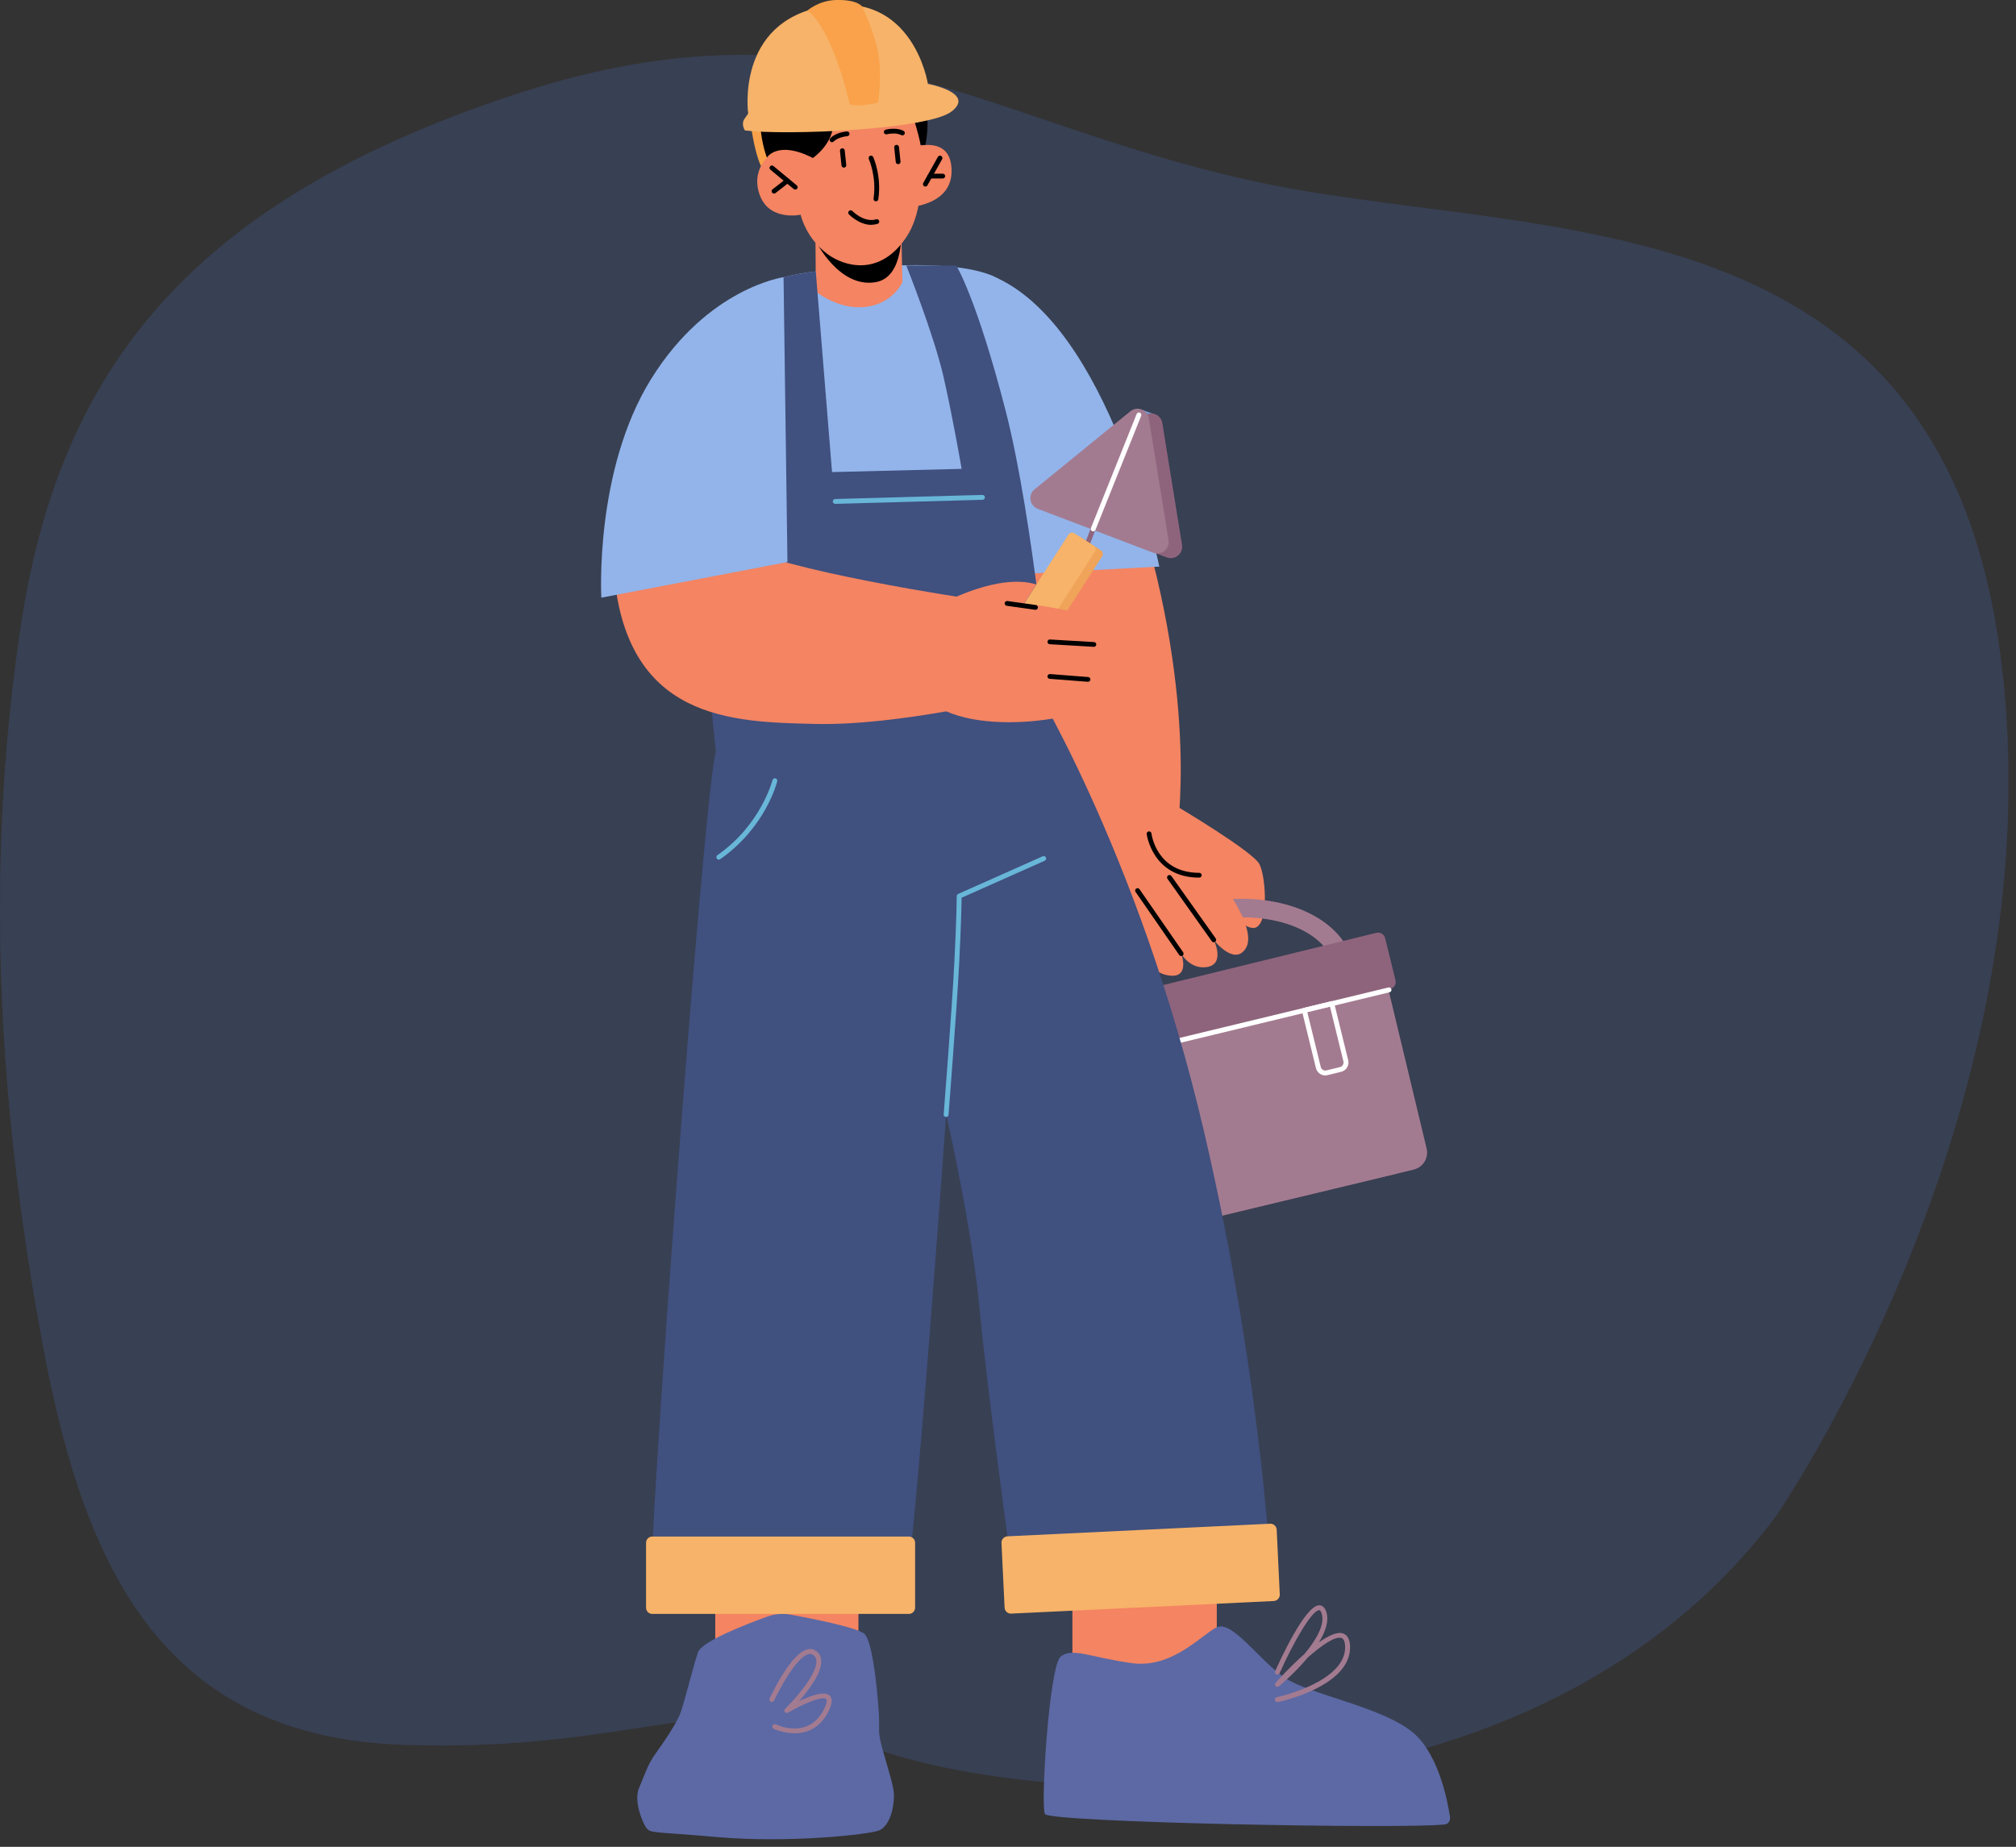 <svg width="239" height="219" viewBox="0 0 239 219" fill="none" xmlns="http://www.w3.org/2000/svg">
<rect x="0" y="0" width="239" height="219" fill="#333333" stroke="none"/>
<g clip-path="url(#clip0_2063_1354)">
<g opacity="0.42">
<path d="M210.46 179.894C210.46 179.894 244.719 130.613 236.974 76.399C229.228 22.185 180.681 28.657 148.088 21.38C115.5 14.107 98.72 -1.444 60.218 11.48C21.717 24.404 6.83 44.621 2.391 74.748C-2.048 104.88 0.171 133.31 5.174 160.005C10.182 186.699 19.754 205.955 47.903 206.906C76.052 207.857 85.76 199.271 101.649 206.483C117.533 213.7 180.193 220.142 210.465 179.889L210.46 179.894Z" fill="#40507F"/>
<path opacity="0.7" d="M210.46 179.894C210.46 179.894 244.719 130.613 236.974 76.399C229.228 22.185 180.681 28.657 148.088 21.38C115.5 14.107 98.72 -1.444 60.218 11.48C21.717 24.404 6.83 44.621 2.391 74.748C-2.048 104.88 0.171 133.31 5.174 160.005C10.182 186.699 19.754 205.955 47.903 206.906C76.052 207.857 85.76 199.271 101.649 206.483C117.533 213.7 180.193 220.142 210.465 179.889L210.46 179.894Z" fill="#40507F"/>
</g>
<path d="M88.925 14.233C88.925 14.233 89.776 21.214 91.341 20.62C92.901 20.031 97.295 14.475 96.862 13.342C96.434 12.205 88.925 14.233 88.925 14.233Z" fill="#F9A24B"/>
<path d="M117.658 32.724C117.658 32.724 127.834 37.727 134.85 60.103C142.193 83.516 139.496 99.067 139.496 99.067L128.554 101.649L115.771 74.703L117.663 32.724H117.658Z" fill="#F48462"/>
<path d="M117.436 68.261L137.442 67.184C137.442 67.184 131.539 38.477 117.658 32.724C103.777 26.971 117.436 68.261 117.436 68.261Z" fill="#92B4EA"/>
<path d="M139.496 95.6C139.496 95.6 148.49 100.94 149.3 102.455C150.111 103.97 150.513 110.392 148.399 110.029C146.291 109.667 145.365 105.943 145.365 105.943C145.365 105.943 136.356 105.943 135.138 102.696C133.92 99.455 139.496 95.595 139.496 95.595V95.6Z" fill="#F48462"/>
<path d="M127.931 122.062C126.486 116.058 132.606 109.415 141.57 107.26C150.533 105.106 159.004 108.242 160.448 114.246C161.892 120.25 155.772 126.894 146.809 129.048C137.845 131.202 129.375 128.066 127.931 122.062ZM130.09 121.544C131.247 126.36 138.515 128.756 146.291 126.889C154.066 125.021 159.451 119.581 158.294 114.764C157.136 109.948 149.869 107.552 142.093 109.42C134.317 111.287 128.932 116.727 130.09 121.544Z" fill="#A37B90"/>
<path d="M130.389 147.631L165.295 139.245C166.411 138.976 167.099 137.854 166.83 136.738L161.294 113.694C161.026 112.578 159.903 111.89 158.787 112.159L123.881 120.545C122.765 120.813 122.078 121.936 122.346 123.052L127.882 146.096C128.151 147.212 129.273 147.9 130.389 147.631Z" fill="#8E647C"/>
<path d="M132.686 147.079L167.592 138.693C168.708 138.424 169.396 137.302 169.128 136.186L163.591 113.142C163.323 112.026 162.2 111.338 161.084 111.607L126.178 119.993C125.062 120.261 124.375 121.384 124.643 122.5L130.18 145.544C130.448 146.66 131.57 147.348 132.686 147.079Z" fill="#A37B90"/>
<path d="M122.979 127.539L164.802 117.289C165.266 117.176 165.55 116.707 165.437 116.242L164.214 111.252C164.1 110.787 163.631 110.503 163.167 110.617L121.343 120.866C120.879 120.98 120.595 121.449 120.709 121.913L121.932 126.904C122.045 127.369 122.514 127.653 122.979 127.539Z" fill="#8E647C"/>
<path d="M128.902 126.31C128.771 126.31 128.651 126.219 128.62 126.088C128.58 125.932 128.681 125.776 128.837 125.736L164.6 117.094C164.751 117.059 164.912 117.155 164.953 117.311C164.993 117.467 164.892 117.623 164.736 117.663L128.973 126.305C128.973 126.305 128.927 126.315 128.902 126.315V126.31Z" fill="white"/>
<path d="M157.117 127.528C156.603 127.528 156.14 127.181 156.009 126.663L154.348 119.873C154.328 119.798 154.343 119.717 154.384 119.652C154.424 119.586 154.489 119.536 154.565 119.521L157.816 118.726C157.967 118.686 158.128 118.781 158.168 118.937L159.829 125.721C159.9 126.018 159.854 126.32 159.698 126.582C159.542 126.844 159.291 127.025 158.999 127.095L157.393 127.488C157.303 127.508 157.212 127.523 157.122 127.523L157.117 127.528ZM154.983 120.019L156.578 126.522C156.648 126.819 156.955 127 157.252 126.929L158.858 126.537C159.004 126.502 159.125 126.411 159.2 126.285C159.276 126.159 159.301 126.008 159.266 125.862L157.67 119.36L154.988 120.019H154.983Z" fill="white"/>
<path d="M137.407 132.361C136.894 132.361 136.431 132.013 136.3 131.495L134.639 124.711C134.599 124.554 134.695 124.398 134.851 124.358L138.102 123.563C138.177 123.543 138.258 123.558 138.323 123.598C138.389 123.639 138.439 123.704 138.454 123.779L140.115 130.569C140.185 130.866 140.14 131.168 139.984 131.429C139.828 131.691 139.576 131.872 139.28 131.943L137.674 132.335C137.583 132.356 137.493 132.371 137.402 132.371L137.407 132.361ZM135.273 124.851L136.869 131.354C136.944 131.651 137.241 131.832 137.543 131.762L139.149 131.369C139.295 131.334 139.415 131.243 139.491 131.117C139.566 130.992 139.592 130.841 139.556 130.695L137.961 124.187L135.278 124.846L135.273 124.851Z" fill="white"/>
<path d="M141.258 101.489C141.967 101.705 142.597 102.128 143.13 102.646C144.932 104.403 149.114 110.211 147.685 112.46C146.316 114.614 143.895 111.454 143.895 111.454C143.895 111.454 145.339 114.388 143.004 114.685C141.051 114.937 140.035 113.084 140.035 113.084C140.035 113.084 141.243 116.28 138.253 115.616C135.259 114.952 131.469 108.6 131.056 106.069C130.643 103.537 134.287 104.674 134.287 104.674C134.287 104.674 134.202 101.886 135.696 101.594C137.282 101.287 138.298 103.29 138.298 103.29C138.298 103.29 138.696 100.714 141.258 101.484V101.489Z" fill="#F48462"/>
<path d="M130.673 100.764C130.673 100.764 132.712 105.948 135.48 107.458C138.248 108.972 140.543 102.475 140.543 102.475L135.47 98.796L130.678 100.764H130.673Z" fill="#F48462"/>
<path d="M142.173 104.07C136.637 104.07 135.948 98.956 135.943 98.906C135.923 98.75 136.033 98.609 136.189 98.589C136.345 98.574 136.486 98.68 136.506 98.835C136.532 99.027 137.151 103.501 142.178 103.501C142.334 103.501 142.46 103.627 142.46 103.783C142.46 103.939 142.334 104.065 142.178 104.065L142.173 104.07Z" fill="black"/>
<path d="M127.135 188.124V198.537L144.252 197.802V188.124H127.135Z" fill="#F48462"/>
<path d="M84.793 187.026V196.77L101.769 196.081V187.026H84.793Z" fill="#F48462"/>
<path d="M121.664 79.656C121.664 79.656 134.895 100.613 142.736 134.167C149.888 164.772 150.814 188.97 150.814 188.97L120.491 190.082C120.491 190.082 117.049 165.129 116.133 155.255C115.217 145.38 112.167 132.164 112.167 132.164C112.167 132.164 108.206 187.963 107.194 188.93C106.183 189.896 77.556 189.876 77.229 188.572C76.595 186.026 83.313 95.559 84.798 89.46C90.365 66.57 121.664 79.656 121.664 79.656Z" fill="#40507F"/>
<path d="M105.981 212.871C105.981 214.592 105.403 216.555 104.22 217.053C103.037 217.546 93.465 218.578 85.09 217.848C77.073 217.148 77.178 217.435 76.59 216.706C76.303 216.333 75.09 213.736 75.739 212.07C75.779 211.99 75.809 211.889 75.85 211.809C76.182 210.968 76.524 210.158 76.771 209.579C77.017 209.03 77.319 208.507 77.677 207.999C78.542 206.801 80.263 204.325 80.701 203.046C81.28 201.34 82.161 197.656 82.75 195.925C83.198 194.636 88.457 192.603 90.989 191.692C91.864 191.375 92.81 191.3 93.726 191.466C96.283 191.934 101.568 192.981 102.458 193.725C103.626 194.702 104.22 202.815 104.22 204.038V205.261C104.22 206.403 105.005 208.658 105.513 210.53C105.649 210.998 105.76 211.436 105.845 211.839C105.926 212.236 105.981 212.584 105.981 212.871Z" fill="#5C69A5"/>
<path d="M112.167 132.456C111.986 132.44 111.865 132.305 111.875 132.144C111.885 132.023 112.851 119.758 113.128 114.322C113.41 108.892 113.42 106.295 113.42 106.27C113.42 106.154 113.485 106.053 113.591 106.003L123.617 101.539C123.763 101.473 123.934 101.539 123.999 101.685C124.065 101.831 123.999 102.002 123.853 102.067L113.999 106.456C113.989 107.145 113.948 109.722 113.707 114.347C113.425 119.788 112.459 132.058 112.454 132.184C112.444 132.335 112.313 132.451 112.167 132.451V132.456Z" fill="#68B6D8"/>
<path d="M99.066 32.034C99.066 32.034 90.138 32.004 85.321 36.8C80.505 41.602 86.519 86.394 86.519 86.394C86.519 86.394 101.205 90.561 110.315 88.569C119.429 86.57 123.169 83.974 123.169 83.974C123.169 83.974 122.127 38.934 119.621 34.314C117.114 29.694 99.066 32.034 99.066 32.034Z" fill="#92B4EA"/>
<path d="M96.676 28.672L96.726 34.576C96.726 34.576 98.981 36.438 101.829 36.438C105.674 36.438 106.983 33.464 106.983 33.464L106.837 26.544L96.676 28.672Z" fill="#F48462"/>
<path d="M96.676 28.521C96.676 28.521 99.429 34.188 103.787 33.464C107.295 32.88 106.837 27.032 106.837 27.032L96.681 28.521H96.676Z" fill="black"/>
<path d="M108.588 13.116C108.588 13.116 110.702 23.156 107.506 28.033C104.311 32.91 100.033 31.566 98.1 30.132C95.493 28.194 94.919 25.461 94.919 25.461C94.919 25.461 91.391 26.226 90.163 23.358C88.875 20.348 91.034 17.867 92.8 17.691C94.567 17.514 94.778 17.837 94.778 17.837L94.204 14.61C94.204 14.61 104.758 2.471 108.583 13.116H108.588Z" fill="#F48462"/>
<path d="M106.963 17.867C106.963 17.867 112.288 15.486 112.776 19.633C113.34 24.435 107.592 24.576 107.592 24.576L106.963 17.867Z" fill="#F48462"/>
<path d="M109.701 22.12C109.656 22.12 109.605 22.11 109.565 22.084C109.429 22.009 109.379 21.833 109.454 21.697L111.191 18.602C111.266 18.466 111.437 18.415 111.578 18.491C111.714 18.566 111.764 18.742 111.689 18.878L109.952 21.974C109.902 22.064 109.807 22.12 109.706 22.12H109.701Z" fill="black"/>
<path d="M94.28 22.482C94.215 22.482 94.154 22.462 94.099 22.416L91.331 20.122C91.21 20.021 91.195 19.845 91.296 19.724C91.396 19.603 91.572 19.588 91.693 19.689L94.461 21.984C94.582 22.084 94.597 22.261 94.496 22.381C94.441 22.447 94.361 22.482 94.28 22.482Z" fill="black"/>
<path d="M91.764 22.955C91.678 22.955 91.597 22.92 91.537 22.844C91.442 22.718 91.462 22.542 91.588 22.447L93.178 21.209C93.304 21.113 93.48 21.133 93.575 21.259C93.671 21.385 93.651 21.561 93.525 21.657L91.935 22.895C91.884 22.935 91.824 22.955 91.759 22.955H91.764Z" fill="black"/>
<path d="M111.769 21.163H110.239C110.083 21.163 109.958 21.037 109.958 20.881C109.958 20.725 110.083 20.6 110.239 20.6H111.769C111.925 20.6 112.051 20.725 112.051 20.881C112.051 21.037 111.925 21.163 111.769 21.163Z" fill="black"/>
<path d="M100.043 19.875C99.902 19.875 99.776 19.769 99.761 19.623L99.58 17.897C99.565 17.741 99.675 17.6 99.831 17.585C99.987 17.575 100.128 17.68 100.143 17.837L100.325 19.563C100.34 19.719 100.229 19.86 100.073 19.875C100.063 19.875 100.053 19.875 100.043 19.875Z" fill="black"/>
<path d="M106.475 19.467C106.334 19.467 106.208 19.362 106.193 19.216L106.012 17.489C105.997 17.333 106.107 17.192 106.263 17.177C106.419 17.167 106.56 17.273 106.575 17.429L106.756 19.155C106.772 19.311 106.661 19.452 106.505 19.467C106.495 19.467 106.485 19.467 106.475 19.467Z" fill="black"/>
<path d="M103.838 23.866C103.838 23.866 103.807 23.866 103.797 23.866C103.641 23.841 103.536 23.7 103.561 23.544C103.943 20.967 103.012 18.878 103.002 18.858C102.937 18.717 103.002 18.546 103.143 18.481C103.284 18.415 103.45 18.481 103.52 18.622C103.561 18.712 104.532 20.881 104.124 23.629C104.104 23.77 103.983 23.871 103.843 23.871L103.838 23.866Z" fill="black"/>
<path d="M106.978 16.05C106.933 16.05 106.887 16.04 106.847 16.02C106.173 15.667 105.146 15.919 105.136 15.924C104.985 15.964 104.829 15.874 104.794 15.718C104.753 15.567 104.849 15.411 105 15.376C105.05 15.36 106.248 15.063 107.114 15.516C107.255 15.587 107.305 15.758 107.234 15.899C107.184 15.995 107.083 16.05 106.983 16.05H106.978Z" fill="black"/>
<path d="M98.634 16.865C98.563 16.865 98.493 16.84 98.437 16.785C98.327 16.674 98.322 16.498 98.437 16.382C99.122 15.682 100.35 15.592 100.405 15.587C100.561 15.577 100.697 15.693 100.707 15.849C100.717 16.005 100.601 16.14 100.445 16.151C100.435 16.151 99.379 16.231 98.845 16.775C98.79 16.83 98.714 16.86 98.644 16.86L98.634 16.865Z" fill="black"/>
<path d="M96.364 18.738C96.364 18.738 98.925 17.001 98.774 14.374C98.618 11.742 98.045 11.072 98.045 11.072C98.045 11.072 100.682 12.477 103.963 11.485C107.672 10.368 109.011 6.794 106.988 5.4C104.733 3.85 99.962 4.504 99.962 4.504C99.962 4.504 95.936 3.271 92.186 7.836C88.437 12.396 90.918 18.687 90.918 18.687C90.918 18.687 92.201 16.583 96.369 18.738H96.364Z" fill="black"/>
<path d="M103.299 26.664C101.86 26.664 100.702 25.481 100.642 25.421C100.531 25.31 100.536 25.129 100.647 25.018C100.757 24.908 100.939 24.913 101.049 25.023C101.064 25.038 102.448 26.443 103.873 26.005C104.024 25.959 104.18 26.045 104.225 26.191C104.27 26.342 104.185 26.498 104.039 26.543C103.787 26.619 103.541 26.654 103.299 26.654V26.664Z" fill="black"/>
<path d="M106.656 7.111C106.656 7.111 109.122 9.366 109.701 12.114C110.28 14.862 109.701 17.192 109.701 17.192L109.147 17.182C109.147 17.182 107.819 10.519 105.664 9.905C103.51 9.291 106.656 7.106 106.656 7.106V7.111Z" fill="black"/>
<path d="M85.216 101.936C85.125 101.936 85.035 101.89 84.979 101.81C84.889 101.679 84.919 101.498 85.05 101.407C90.213 97.809 91.562 92.564 91.577 92.509C91.618 92.353 91.774 92.263 91.93 92.298C92.086 92.338 92.181 92.494 92.141 92.65C92.086 92.871 90.732 98.151 85.382 101.885C85.332 101.921 85.271 101.936 85.216 101.936Z" fill="#68B6D8"/>
<path d="M171.274 216.348C171.686 216.303 171.968 215.9 171.903 215.472C171.601 213.444 170.488 207.767 167.333 205.306C163.458 202.286 155.239 200.953 152.28 198.929C149.32 196.906 146.059 192.1 144.252 192.965C142.445 193.831 138.998 197.898 134.141 197.213C129.285 196.534 127.06 195.311 125.726 196.463C124.393 197.616 123.336 214.114 123.879 215.11C124.423 216.102 166.351 216.912 171.274 216.343V216.348Z" fill="#5C69A5"/>
<path d="M151.429 201.829C151.293 201.829 151.172 201.733 151.147 201.597C151.112 201.441 151.212 201.285 151.373 201.255C151.454 201.24 159.652 199.453 159.466 195.2C159.441 194.652 159.3 194.33 159.038 194.239C158.304 193.972 156.688 195.095 155.032 196.559C153.502 198.391 151.761 199.851 151.62 199.966C151.504 200.062 151.333 200.052 151.227 199.946C151.122 199.836 151.117 199.664 151.222 199.554C151.519 199.217 152.989 197.591 154.645 196.131C155.983 194.526 157.116 192.669 156.683 191.325C156.638 191.184 156.537 190.942 156.401 190.932C155.535 190.932 153.341 194.722 151.7 198.411C151.635 198.557 151.464 198.628 151.318 198.557C151.172 198.492 151.107 198.321 151.172 198.175C151.756 196.861 154.735 190.354 156.401 190.354C156.688 190.369 157.035 190.515 157.237 191.149C157.579 192.216 157.131 193.499 156.356 194.757C157.483 193.957 158.545 193.454 159.235 193.7C159.738 193.882 160.015 194.38 160.05 195.185C160.256 199.931 151.856 201.758 151.499 201.834C151.479 201.834 151.459 201.839 151.439 201.839L151.429 201.829Z" fill="#A37B90"/>
<path d="M94.205 205.532C92.851 205.532 91.749 205.014 91.728 205.004C91.582 204.933 91.522 204.762 91.593 204.616C91.663 204.475 91.834 204.41 91.98 204.48C92.136 204.556 95.85 206.297 97.677 202.704C98.055 201.964 98.065 201.586 97.954 201.481C97.531 201.083 95.272 202.004 93.424 203.086C93.299 203.162 93.133 203.126 93.047 203.011C92.957 202.895 92.972 202.729 93.077 202.628C94.124 201.616 96.827 198.637 96.787 197.006C96.781 196.704 96.681 196.478 96.48 196.302C96.303 196.146 96.112 196.095 95.886 196.141C94.461 196.443 92.433 200.227 91.769 201.657C91.703 201.803 91.527 201.868 91.381 201.798C91.235 201.732 91.175 201.556 91.24 201.415C91.497 200.862 93.797 195.99 95.765 195.572C96.168 195.486 96.55 195.587 96.862 195.864C97.184 196.146 97.355 196.528 97.365 196.991C97.4 198.41 95.865 200.429 94.713 201.742C96.052 201.093 97.733 200.474 98.352 201.063C98.905 201.581 98.372 202.628 98.196 202.975C97.154 205.024 95.553 205.537 94.205 205.537V205.532Z" fill="#A37B90"/>
<path d="M143.895 111.735C143.804 111.735 143.718 111.694 143.663 111.614L138.409 104.21C138.318 104.085 138.348 103.903 138.474 103.813C138.6 103.722 138.776 103.752 138.872 103.878L144.126 111.282C144.217 111.407 144.187 111.584 144.061 111.679C144.01 111.714 143.955 111.73 143.895 111.73V111.735Z" fill="black"/>
<path d="M140.035 113.371C139.944 113.371 139.858 113.331 139.803 113.25L134.624 105.762C134.534 105.631 134.569 105.454 134.695 105.369C134.826 105.278 134.997 105.314 135.087 105.439L140.266 112.928C140.357 113.059 140.321 113.235 140.196 113.321C140.145 113.356 140.09 113.371 140.035 113.371Z" fill="black"/>
<path d="M124.623 84.879C124.623 84.879 122.55 61.643 119.223 48.723C115.771 35.326 113.37 31.491 113.37 31.491H107.441C107.441 31.491 110.733 39.704 111.88 44.783C113.028 49.866 114.004 55.598 114.004 55.598L98.639 55.981L96.711 32.185C96.711 32.185 94.698 32.417 92.901 32.87L91.104 33.323C91.104 33.323 96.58 63.369 85.89 69.026C75.201 74.683 83.892 79.439 83.892 79.439L85.055 91.1C85.055 91.1 122.016 93.918 124.633 84.874L124.623 84.879Z" fill="#40507F"/>
<path d="M107.748 182.206H77.329C76.921 182.206 76.59 182.537 76.59 182.946V190.641C76.59 191.05 76.921 191.381 77.329 191.381H107.748C108.157 191.381 108.488 191.05 108.488 190.641V182.946C108.488 182.537 108.157 182.206 107.748 182.206Z" fill="#F7B369"/>
<path d="M150.568 180.684L119.44 182.179C119.027 182.199 118.707 182.551 118.727 182.964L119.096 190.631C119.115 191.044 119.467 191.364 119.881 191.344L151.008 189.849C151.422 189.829 151.741 189.477 151.721 189.063L151.353 181.397C151.333 180.983 150.982 180.664 150.568 180.684Z" fill="#F7B369"/>
<path d="M87.722 35.009C87.722 35.009 71.219 44.602 72.729 67.184C73.952 85.509 86.852 85.615 96.671 85.846C106.49 86.073 120.033 82.741 120.033 82.741L118.705 71.548C118.705 71.548 99.112 68.855 89.77 65.654C80.862 62.604 87.717 35.009 87.717 35.009H87.722Z" fill="#F48462"/>
<path d="M88.301 15.456C88.301 15.456 87.823 14.711 88.261 14.092L88.698 13.473C88.698 13.473 87.153 2.587 97.727 0.75C108.302 -1.092 110.003 9.945 110.003 9.945C110.003 9.945 115.655 10.987 112.836 13.201C110.018 15.411 93.032 16.08 88.306 15.466L88.301 15.456Z" fill="#F7B369"/>
<path d="M95.729 1.243C95.729 1.243 97.063 0.06 99.101 1.0822e-06C101.643 -0.07 102.192 0.76 102.192 0.76C102.192 0.76 103.661 3.76 104.119 6.336C104.577 8.913 104.119 12.114 104.119 12.114C104.119 12.114 103.968 12.275 102.489 12.451C101.487 12.572 100.742 12.391 100.742 12.391C100.742 12.391 98.845 3.669 95.729 1.243Z" fill="#F9A24B"/>
<path d="M71.29 70.873C71.29 70.873 70.439 55.815 77.183 44.953C83.927 34.093 92.891 32.875 92.891 32.875L93.354 66.65L71.29 70.873Z" fill="#92B4EA"/>
<path d="M135.479 48.623L137.231 49.272L135.807 52.87L135.479 48.623Z" fill="#739DD8"/>
<path d="M135.605 49.332C136.411 48.673 137.629 49.136 137.795 50.163L138.962 57.39L140.13 64.617C140.296 65.644 139.289 66.464 138.313 66.097L131.468 63.495L124.624 60.893C123.652 60.52 123.446 59.237 124.251 58.583L129.928 53.958L135.605 49.332Z" fill="#8E647C"/>
<path d="M127.402 68.774C127.366 68.774 127.331 68.769 127.296 68.754C127.145 68.699 127.069 68.528 127.13 68.382L129.319 62.624C129.375 62.473 129.546 62.398 129.692 62.458C129.843 62.513 129.918 62.685 129.858 62.831L127.668 68.588C127.623 68.704 127.512 68.774 127.397 68.774H127.402Z" fill="#8E647C"/>
<path d="M118.313 79.218L120.581 80.678C120.822 80.833 121.143 80.763 121.298 80.522L130.661 65.972C130.816 65.731 130.746 65.41 130.505 65.255L128.237 63.795C127.996 63.64 127.675 63.71 127.52 63.951L118.157 78.502C118.003 78.742 118.072 79.063 118.313 79.218Z" fill="#EFA459"/>
<path d="M117.457 78.668L119.726 80.128C119.966 80.283 120.287 80.213 120.442 79.972L129.805 65.421C129.96 65.18 129.891 64.86 129.65 64.705L127.381 63.245C127.14 63.09 126.82 63.16 126.665 63.401L117.302 77.951C117.147 78.192 117.216 78.513 117.457 78.668Z" fill="#F7B369"/>
<path d="M134.005 48.774C134.81 48.114 136.028 48.577 136.194 49.604L137.362 56.831L138.529 64.058C138.696 65.085 137.689 65.906 136.713 65.538L129.868 62.936L123.023 60.334C122.052 59.962 121.845 58.678 122.651 58.024L128.328 53.399L134.005 48.774Z" fill="#A37B90"/>
<path d="M129.596 63.017C129.561 63.017 129.525 63.012 129.49 62.997C129.339 62.936 129.269 62.77 129.329 62.619L134.75 49.096C134.81 48.945 134.976 48.874 135.127 48.935C135.278 48.995 135.348 49.161 135.288 49.312L129.868 62.836C129.822 62.951 129.712 63.017 129.596 63.017Z" fill="white"/>
<path d="M112.197 71.321C112.197 71.321 118.538 67.944 122.861 69.308L121.417 71.547C121.417 71.547 129.772 72.519 131.09 74.185C132.675 76.193 129.681 76.414 129.681 76.414C129.681 76.414 132.58 78.005 131.82 79.046C131.06 80.093 128.976 80.556 128.976 80.556C128.976 80.556 132.404 81.427 130.018 83.496C127.638 85.559 111.724 88 108.432 80.979C106.807 77.511 112.197 71.316 112.197 71.316V71.321Z" fill="#F48462"/>
<path d="M129.682 76.701L124.448 76.394C124.292 76.384 124.171 76.254 124.181 76.098C124.191 75.942 124.312 75.821 124.478 75.831L129.697 76.138C129.853 76.148 129.974 76.279 129.964 76.435C129.954 76.586 129.828 76.701 129.682 76.701Z" fill="black"/>
<path d="M128.978 80.848L124.443 80.496C124.287 80.486 124.171 80.35 124.181 80.194C124.191 80.038 124.327 79.917 124.488 79.932L129.003 80.284C129.159 80.295 129.275 80.43 129.264 80.587C129.254 80.732 129.129 80.848 128.983 80.848H128.978Z" fill="black"/>
<path d="M122.761 72.308C122.761 72.308 122.736 72.308 122.721 72.308L119.349 71.835C119.193 71.814 119.087 71.668 119.107 71.512C119.127 71.356 119.273 71.251 119.429 71.271L122.801 71.744C122.957 71.764 123.063 71.91 123.043 72.066C123.023 72.207 122.902 72.308 122.761 72.308Z" fill="black"/>
<path d="M99.016 59.75C98.86 59.75 98.729 59.625 98.724 59.469C98.724 59.307 98.845 59.177 99.006 59.172L116.465 58.688C116.631 58.688 116.757 58.814 116.762 58.97C116.762 59.131 116.641 59.262 116.48 59.267L99.021 59.75C99.021 59.75 99.016 59.75 99.011 59.75H99.016Z" fill="#68B6D8"/>
</g>
<defs>
<clipPath id="clip0_2063_1354">
<rect width="238.11" height="218.105" fill="white"/>
</clipPath>
</defs>
</svg>
